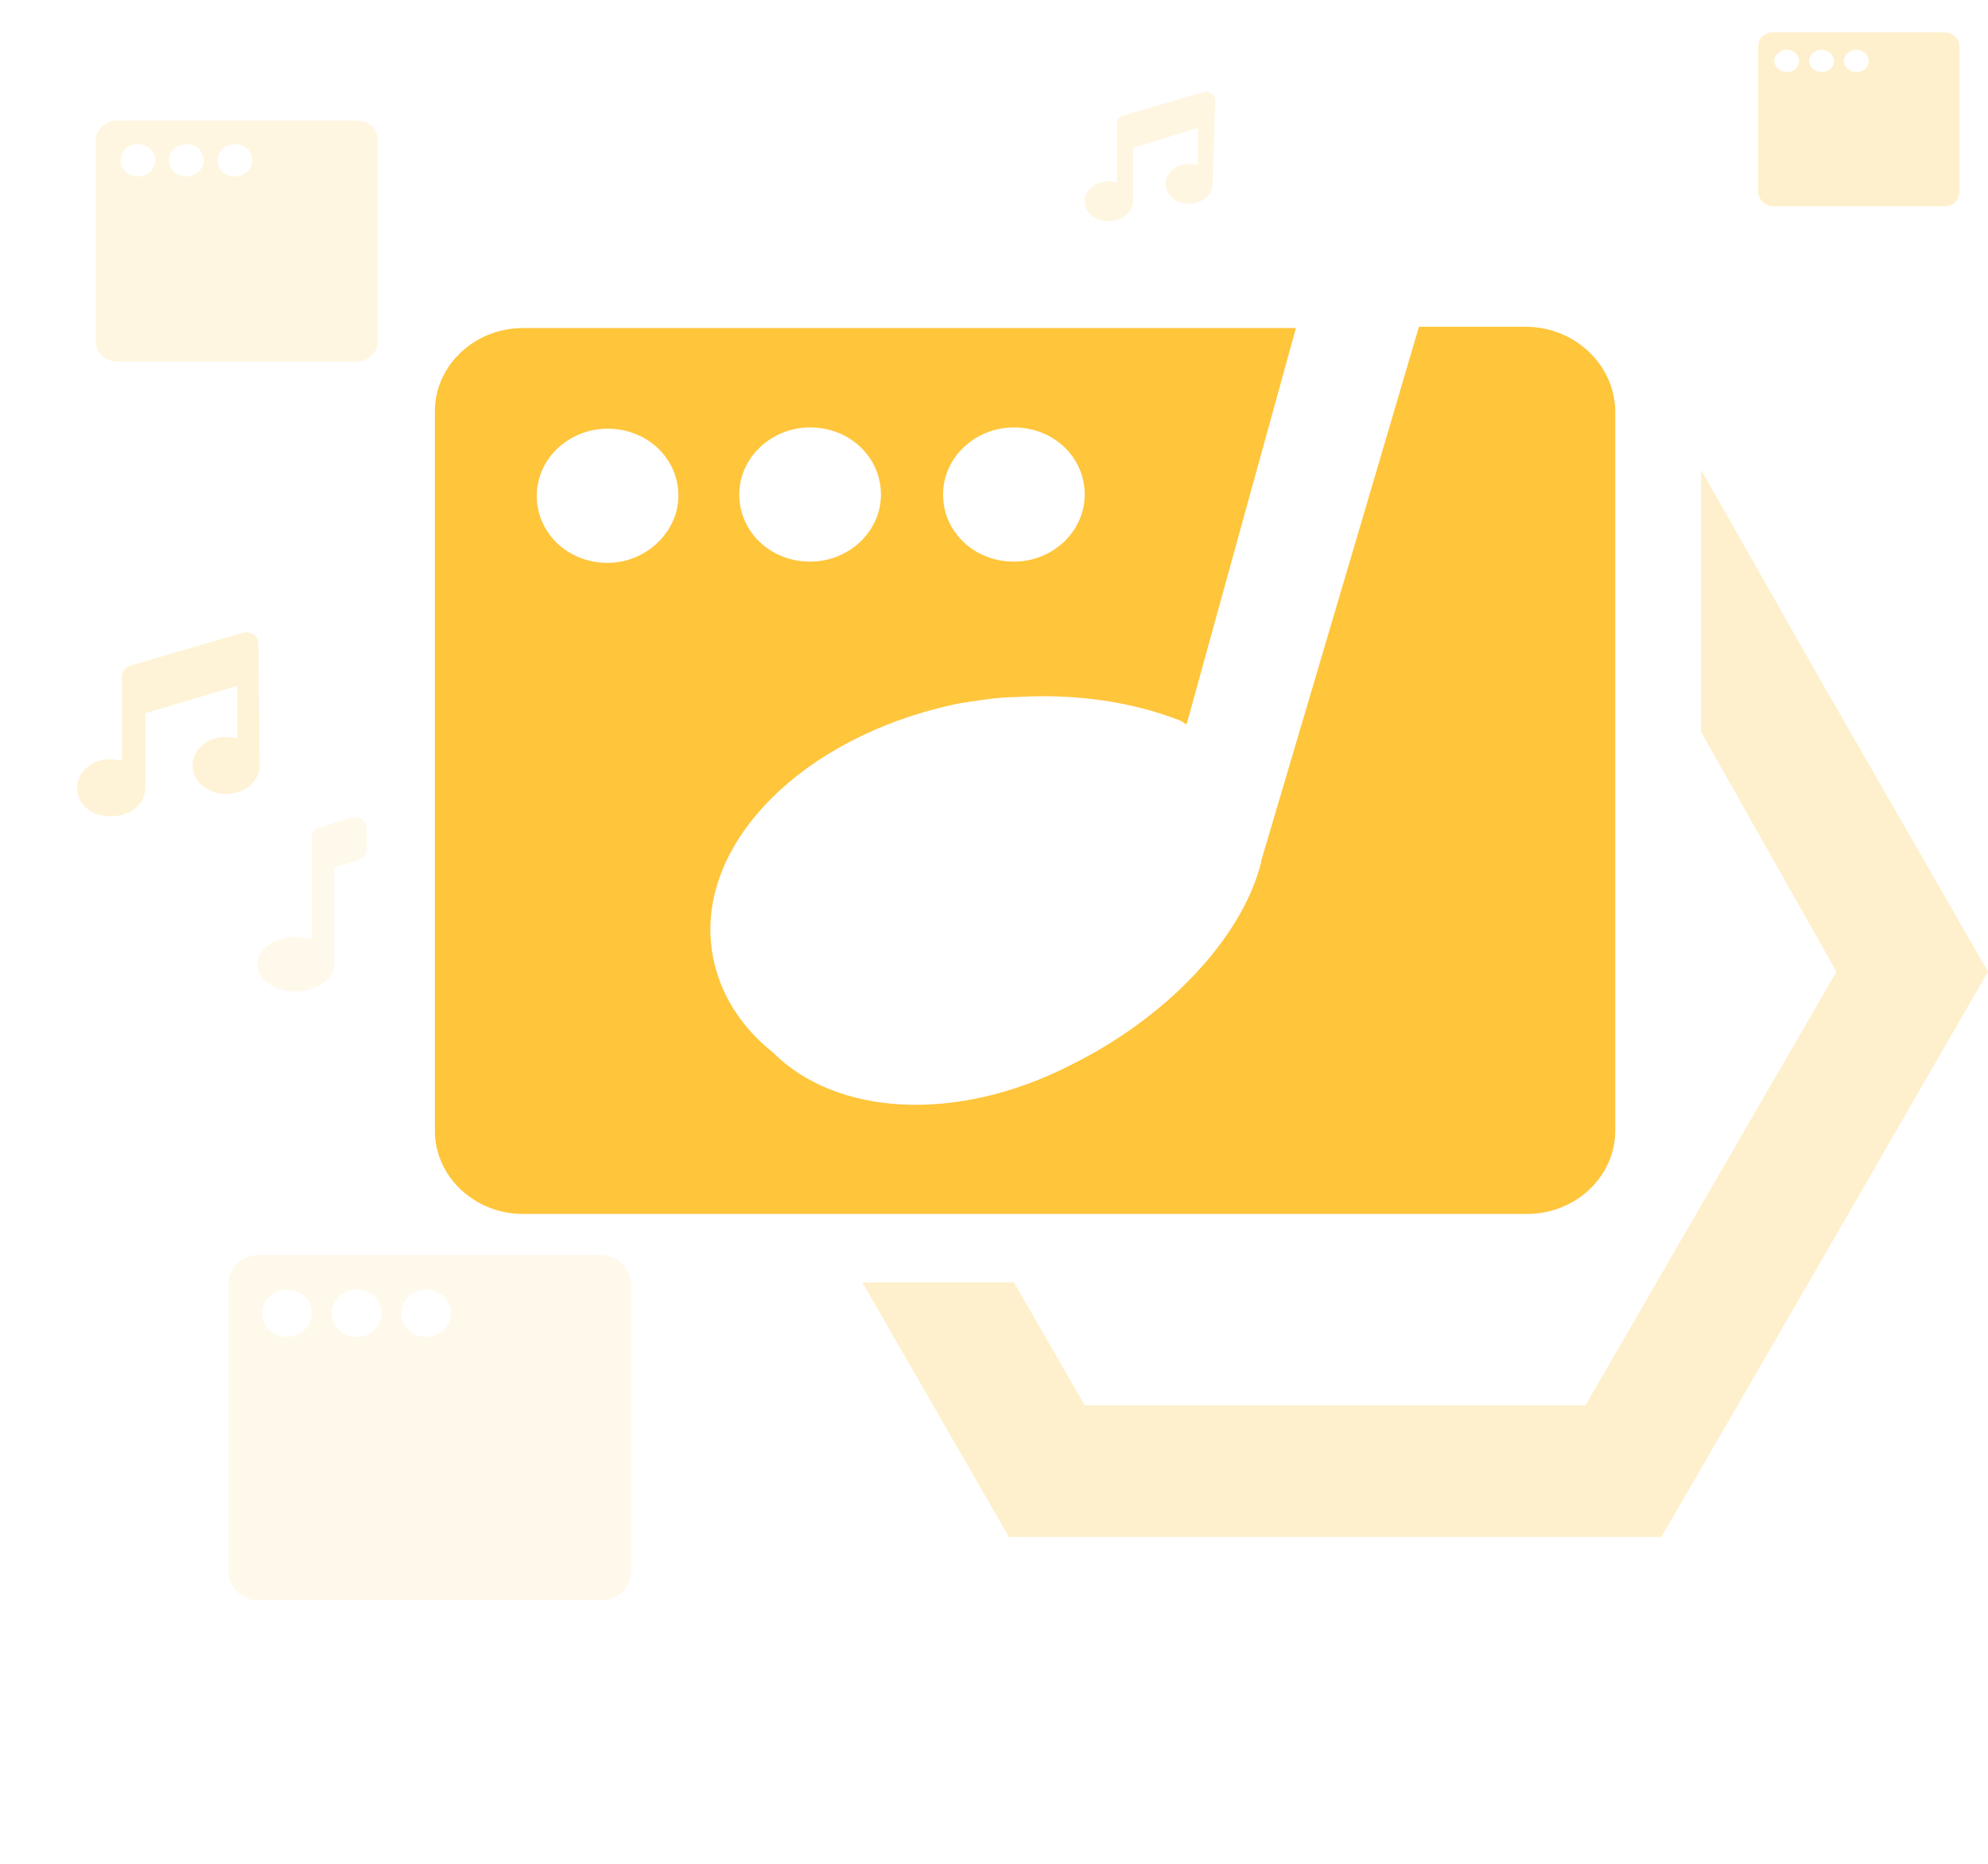 <?xml version="1.0" encoding="utf-8"?>
<!-- Generator: Adobe Illustrator 26.3.1, SVG Export Plug-In . SVG Version: 6.00 Build 0)  -->
<svg version="1.1" id="Layer_1" xmlns="http://www.w3.org/2000/svg" xmlns:xlink="http://www.w3.org/1999/xlink" x="0px" y="0px"
	 viewBox="0 0 160 150" style="enable-background:new 0 0 160 150;" xml:space="preserve">
<style type="text/css">
	.st0{fill:#FFC53B;}
	.st1{opacity:0.25;fill:#FFC53B;enable-background:new    ;}
	.st2{opacity:0.15;fill:#FFC53B;}
	.st3{opacity:0.1;fill:#FFC53B;}
	.st4{opacity:0.25;fill:#FFC53B;}
	.st5{opacity:0.2;fill:#FFC53B;}
</style>
<g>
	<g>
		<path class="st0" d="M122.8,26.3h-8.6c-5.2,17.7-12.7,43-12.7,43c0,0,0,0.1,0,0.1C100,75.4,94,81.9,86,85.8
			c-9.1,4.6-18.7,4-23.8-1.1c-2.5-2-4.2-4.6-4.8-7.6c-1.7-8.5,6.3-17.1,18.1-20.1c0.8-0.2,1.6-0.4,2.4-0.5c1.3-0.2,2.6-0.4,3.9-0.4
			c4.8-0.3,9.4,0.4,13.2,1.9c0.2,0.1,0.3,0.2,0.5,0.3l8.8-31.9H42.1c-3.9,0-7.1,3-7.1,6.7V91c0,3.7,3.2,6.7,7.1,6.7h80.8
			c3.9,0,7.1-3,7.1-6.7V33C129.9,29.3,126.7,26.3,122.8,26.3z M81.6,34.4c3.2,0,5.7,2.4,5.7,5.4c0,3-2.6,5.4-5.7,5.4
			c-3.2,0-5.7-2.4-5.7-5.4C75.9,36.8,78.5,34.4,81.6,34.4z M65.2,34.4c3.2,0,5.7,2.4,5.7,5.4c0,3-2.6,5.4-5.7,5.4
			c-3.2,0-5.7-2.4-5.7-5.4C59.5,36.8,62.1,34.4,65.2,34.4z M48.9,45.3c-3.2,0-5.7-2.4-5.7-5.4c0-3,2.6-5.4,5.7-5.4
			c3.2,0,5.7,2.4,5.7,5.4C54.6,42.8,52,45.3,48.9,45.3z"/>
	</g>
	<g>
		<polygon class="st1" points="146.5,54.7 146.5,54.7 136.9,37.8 136.9,58.9 147.8,78.2 127.6,113.1 115.2,113.1 115.2,113.1 
			90.3,113.1 87.3,113.1 81.6,103.2 69.4,103.2 81.2,123.7 87.5,123.7 133.7,123.7 133.7,123.7 136.5,118.9 147.6,99.7 160,78.2 		
			"/>
	</g>
</g>
<path class="st2" d="M28.7,9.7H9.4c-0.9,0-1.7,0.7-1.7,1.6v16.2c0,0.9,0.8,1.6,1.7,1.6h19.3c0.9,0,1.7-0.7,1.7-1.6V11.3
	C30.4,10.4,29.7,9.7,28.7,9.7z M18.9,11.6c0.8,0,1.4,0.6,1.4,1.3c0,0.7-0.6,1.3-1.4,1.3c-0.8,0-1.4-0.6-1.4-1.3
	C17.5,12.2,18.1,11.6,18.9,11.6z M15,11.6c0.8,0,1.4,0.6,1.4,1.3c0,0.7-0.6,1.3-1.4,1.3c-0.8,0-1.4-0.6-1.4-1.3
	C13.6,12.2,14.2,11.6,15,11.6z M11.1,11.6c0.8,0,1.4,0.6,1.4,1.3c0,0.7-0.6,1.3-1.4,1.3s-1.4-0.6-1.4-1.3
	C9.7,12.2,10.3,11.6,11.1,11.6z"/>
<path class="st3" d="M48.4,101H20.8c-1.3,0-2.4,1-2.4,2.3v23.2c0,1.3,1.1,2.3,2.4,2.3h27.6c1.3,0,2.4-1,2.4-2.3v-23.2
	C50.8,102.1,49.7,101,48.4,101z M34.3,103.8c1.1,0,2,0.8,2,1.9c0,1-0.9,1.9-2,1.9c-1.1,0-2-0.8-2-1.9
	C32.3,104.6,33.2,103.8,34.3,103.8z M28.7,103.8c1.1,0,2,0.8,2,1.9c0,1-0.9,1.9-2,1.9c-1.1,0-2-0.8-2-1.9
	C26.7,104.6,27.6,103.8,28.7,103.8z M23.1,103.8c1.1,0,2,0.8,2,1.9c0,1-0.9,1.9-2,1.9s-2-0.8-2-1.9C21.1,104.6,22,103.8,23.1,103.8z
	"/>
<path class="st4" d="M156.5,2.6h-13.8c-0.7,0-1.2,0.5-1.2,1.2v11.6c0,0.6,0.5,1.2,1.2,1.2h13.8c0.7,0,1.2-0.5,1.2-1.2V3.7
	C157.7,3.1,157.1,2.6,156.5,2.6z M149.4,4c0.5,0,1,0.4,1,0.9c0,0.5-0.4,0.9-1,0.9c-0.5,0-1-0.4-1-0.9C148.4,4.4,148.9,4,149.4,4z
	 M146.6,4c0.5,0,1,0.4,1,0.9c0,0.5-0.4,0.9-1,0.9c-0.5,0-1-0.4-1-0.9C145.6,4.4,146.1,4,146.6,4z M143.8,4c0.5,0,1,0.4,1,0.9
	c0,0.5-0.4,0.9-1,0.9c-0.5,0-1-0.4-1-0.9C142.8,4.4,143.3,4,143.8,4z"/>
<path class="st3" d="M29.1,65.9c0.2,0.2,0.4,0.4,0.4,0.7v1.8c0,0.4-0.3,0.7-0.6,0.8l-2,0.6v7.8c0,1.2-1.4,2.2-3.1,2.2
	s-3.1-1-3.1-2.2s1.4-2.2,3.1-2.2c0.4,0,0.9,0.1,1.3,0.2v-8.2c0-0.4,0.2-0.7,0.6-0.8l2.6-0.8C28.5,65.7,28.8,65.8,29.1,65.9z"/>
<path class="st5" d="M20.9,61.6c0,1.3-1.2,2.3-2.7,2.3s-2.7-1-2.7-2.3c0-1.3,1.2-2.3,2.7-2.3c0.3,0,0.6,0.1,0.9,0.1v-4.2l-7.4,2.2
	l0,6c0,1.3-1.2,2.3-2.8,2.3s-2.7-1-2.7-2.3c0-1.3,1.2-2.3,2.7-2.3c0.3,0,0.6,0.1,0.9,0.1v-6.7c0-0.4,0.3-0.8,0.6-0.9l9.2-2.7
	c0.1,0,0.2,0,0.3,0c0.5,0,0.9,0.4,0.9,0.9L20.9,61.6z"/>
<path class="st2" d="M97.6,14.8c0,0.9-0.9,1.6-1.9,1.6s-1.9-0.7-1.9-1.6c0-0.9,0.9-1.6,1.9-1.6c0.2,0,0.4,0,0.7,0.1v-3l-5.2,1.6
	l0,4.3c0,0.9-0.9,1.6-2,1.6s-1.9-0.7-1.9-1.6c0-0.9,0.9-1.6,1.9-1.6c0.2,0,0.4,0,0.7,0.1V9.9c0-0.3,0.2-0.5,0.5-0.6l6.5-1.9
	c0.1,0,0.2,0,0.2,0c0.4,0,0.7,0.3,0.7,0.7L97.6,14.8z"/>
</svg>
